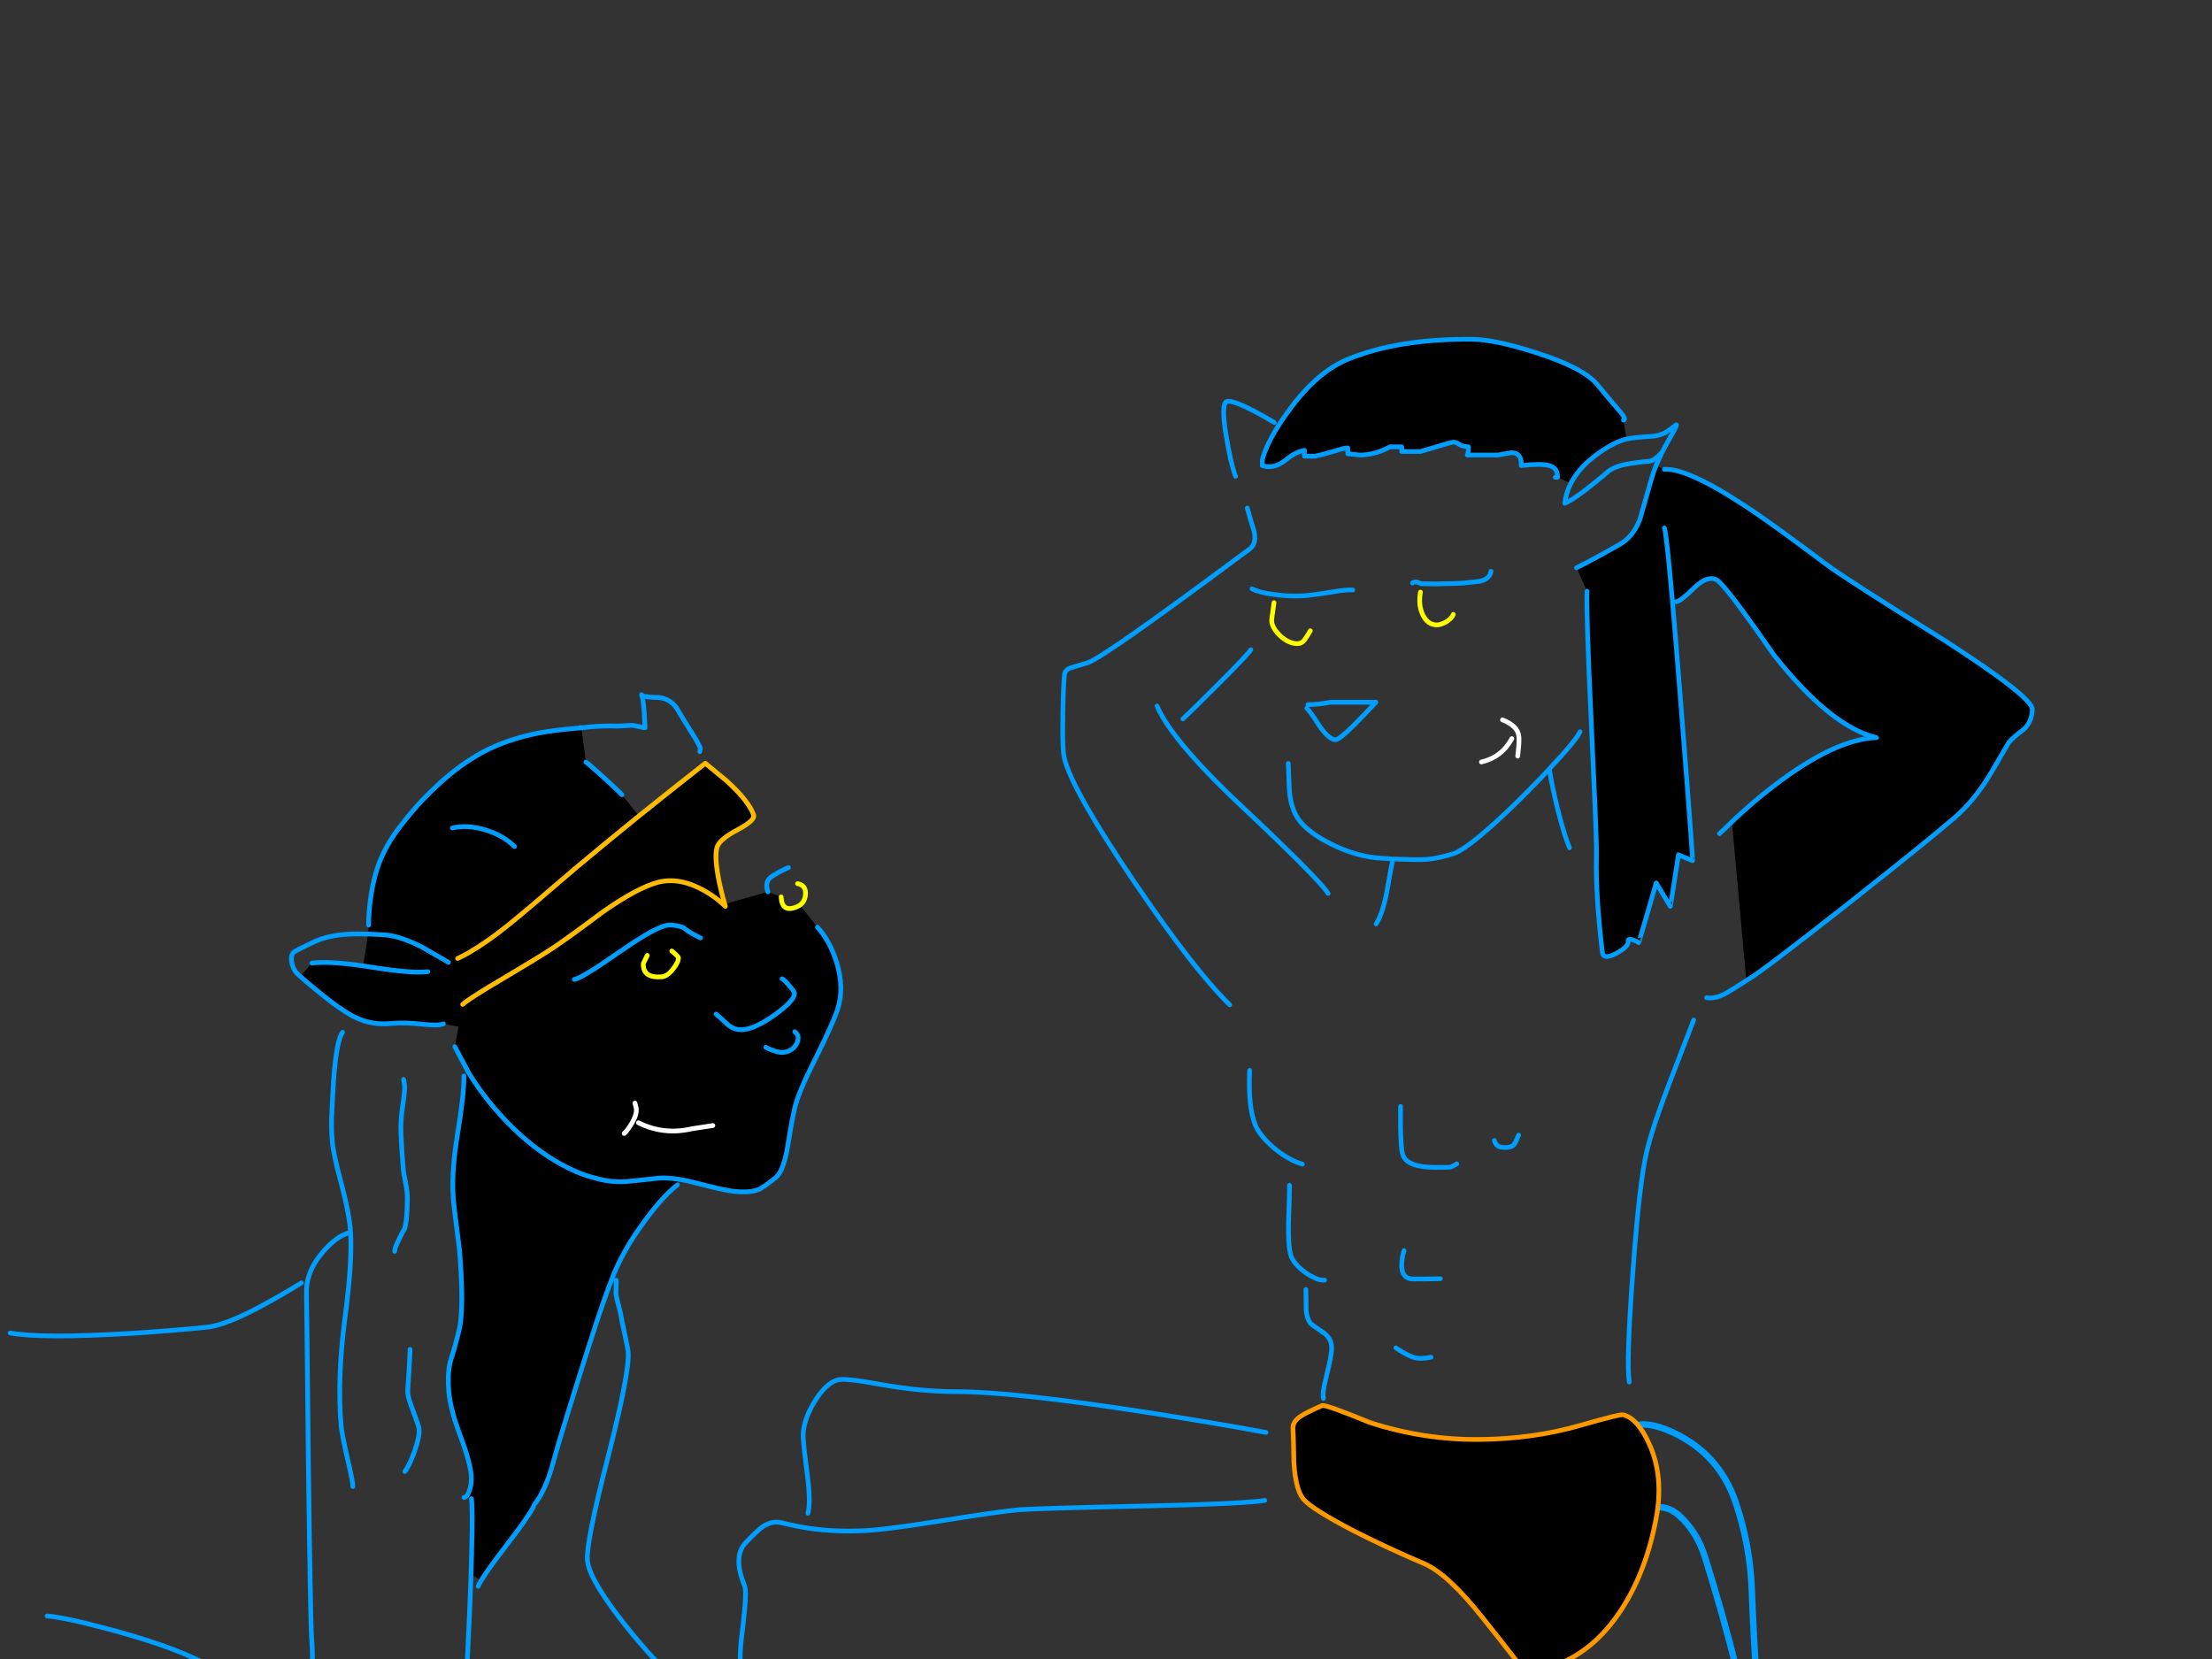 <?xml version="1.0" encoding="utf-8"?>
<svg id="EdithAnim13" image-rendering="inherit" baseProfile="basic" version="1.1" x="0px" y="0px" width="800" height="600" xmlns="http://www.w3.org/2000/svg" xmlns:xlink="http://www.w3.org/1999/xlink">
  <rect width="100%" height="100%" fill="#333333" stroke="none"/>
  <g id="22_Avatarf107r1" overflow="visible">
    <g id="Avatar-Manf0r1">
      <g id="Tailf0r1">
        <path id="Layer3_0_1_STROKES" stroke="#009EFF" stroke-width="2.332" stroke-linejoin="round" stroke-linecap="round" fill="none" d="M635.401,609.538 Q634.222,592.409 633.57,575.269 632.987,558.65 627.586,542.955 621.649,525.859 605.114,518.084 585.02,508.716 582.114,529.671 581.689,532.725 583.685,535.403 588.406,541.841 595.117,545.961 602.131,543.399 607.406,548.236 613.758,554.108 616.554,562.913 623.09,583.693 628.296,604.646 629.767,610.509 628.78,616.458" test="Tail_2.3242325232423263e+312.3242325232423263e+31_2.3242325232423263e+312.3242325232423263e+31_2.3242325232423263e+312.3242325232423263e+31_2.3242325232423263e+312.3242325232423263e+31_2.3242325232423263e+312.3242325232423263e+31_2.3242325232423263e+312.3242325232423263e+31_2.3242325232423263e+312.3242325232423263e+31_2.3242325232423263e+312.3242325232423263e+31_2.3242325232423263e+312.3242325232423263e+31_2.3242325232423263e+312.3242325232423263e+31_2.3242325232423263e+312.3242325232423263e+31_2.3242325232423263e+312.3242325232423263e+31_2.3242325232423263e+312.3242325232423263e+31_2.3242325232423263e+312.3242325232423263e+31_2.3242325232423263e+312.3242325232423263e+31_22"/>
      </g>
      <path fill="#000" stroke="none" d="M596.529,522.381 Q592.376,513.059 587.121,511.703 585.935,511.364 571.527,515.516 554.408,520.432 535,520.601 514.83,520.771 495.507,514.499 479.997,508.143 478.218,508.313 472.116,511.025 470.421,512.211 467.37,514.245 467.624,516.788 467.793,518.652 467.963,528.907 468.556,538.823 471.438,542.213 474.573,545.857 489.744,553.738 502.287,560.095 515.084,565.519 523.474,569.078 536.102,584.927 542.543,592.978 549.831,602.385 551.357,603.572 549.831,605.267 548.645,606.538 548.814,606.538 L560.849,602.809 Q576.189,597.978 586.613,581.791 595.512,567.892 598.986,548.993 601.783,533.992 596.529,522.381 M601.953,169.736 L598.902,168.465 Q598.857,168.572 598.817,168.634 597.898,170.98 597.291,173.126 595.681,178.889 593.139,187.703 593.081,187.857 592.969,187.957 590.647,194.127 585.85,196.856 575.765,202.619 570.171,205.331 L573.985,213.806 Q573.561,219.993 575.511,261.436 575.582,262.965 575.595,264.402 577.177,296.785 577.375,306.607 577.373,306.672 577.375,306.692 577.404,308.964 577.375,309.998 577.036,323.303 579.494,344.321 579.833,347.287 584.494,344.83 589.155,342.287 588.816,340.508 588.647,339.236 590.596,339.914 592.206,340.508 592.63,340.931 592.715,341.016 598.986,319.32 L604.071,327.795 Q604.156,327.88 607.038,309.15 L612.123,311.269 Q612.221,311.369 611.529,302.37 611.567,302.35 611.529,302.285 610.563,288.451 607.8,253.3 606.124,231.821 604.834,217.705 603.237,198.836 602.376,193.127 602.136,191.463 601.953,190.924 602.136,191.463 602.376,193.127 603.237,198.836 604.834,217.705 L606.19,217.62 Q607.885,217.451 612.885,212.45 617.292,208.213 620.598,209.569 623.564,210.84 641.361,236.604 661.871,262.707 678.651,266.775 663.566,267.284 641.192,284.488 634.242,289.827 627.378,296.268 L626.361,297.2 Q627.567,310.082 631.53,354.152 L632.463,354.068 Q636.87,351.61 667.719,327.371 697.466,303.895 707.043,295.59 714.162,289.403 720.009,279.657 722.976,274.657 726.535,268.47 728.23,266.521 731.874,263.809 734.841,261.097 735.01,256.605 735.18,252.198 702.975,231.434 667.295,209.23 660.43,204.06 640.26,188.89 630.852,182.788 619.645,175.44 612.038,172.194 605.717,169.504 601.953,169.736 M541.695,164.567 Q544.238,164.143 546.611,163.719 550.425,163.719 550.17,168.38 557.459,167.533 560.34,168.38 563.391,169.312 563.307,172.618 L568.053,174.821 Q571.385,168.343 579.494,162.956 584.155,159.82 588.138,158.804 588.201,158.79 588.223,158.719 L587.121,151.939 Q588.393,151.854 585.935,148.888 581.443,143.718 577.799,139.226 572.883,133.124 555.764,127.616 540.763,122.785 532.458,122.7 505.846,122.446 487.54,129.904 476.184,134.565 466.014,148.634 464.064,151.3 462.454,153.719 457.91,160.922 456.522,166.346 L456.522,168.38 Q456.691,168.38 457.454,168.634 458.301,168.804 458.895,168.804 461.946,168.804 464.997,166.346 468.471,163.465 471.777,162.872 L471.777,164.99 475.59,164.99 Q478.133,164.482 482.964,163.041 486.693,161.854 487.455,162.024 L487.455,164.143 Q488.303,164.143 491.693,164.567 497.286,164.567 502.71,161.6 L506.948,161.6 506.948,163.295 513.728,163.295 Q524.915,159.905 525.593,159.905 526.695,159.905 527.712,160.668 528.898,161.516 531.102,161.6 531.102,163.719 530.678,164.567 L541.695,164.567Z" test="Avatar Man" stroke-width="1.695"/>
      <path id="Layer2_0_1_STROKES" stroke="#009EFF" stroke-width="1.695" stroke-linejoin="round" stroke-linecap="round" fill="none" d="M563.307,172.618 Q563.391,169.312 560.34,168.38 557.459,167.533 550.17,168.38 550.425,163.719 546.611,163.719 544.238,164.143 541.695,164.567 L530.678,164.567 Q531.102,163.719 531.102,161.6 528.898,161.516 527.712,160.668 526.695,159.905 525.593,159.905 524.915,159.905 513.728,163.295 L506.948,163.295 506.948,161.6 502.71,161.6 Q497.286,164.567 491.693,164.567 488.303,164.143 487.455,164.143 L487.455,162.024 Q486.693,161.854 482.964,163.041 478.133,164.482 475.59,164.99 L471.777,164.99 471.777,162.872 Q468.471,163.465 464.997,166.346 461.946,168.804 458.895,168.804 458.301,168.804 457.454,168.634 456.691,168.38 456.522,168.38 L456.522,166.346 Q457.91,160.922 462.496,153.761 464.064,151.3 466.014,148.634 476.184,134.565 487.54,129.904 505.846,122.446 532.458,122.7 540.763,122.785 555.764,127.616 572.883,133.124 577.799,139.226 581.443,143.718 585.935,148.888 588.393,151.854 587.121,151.939 M588.265,158.761 Q588.328,158.768 588.393,158.761 590.955,158.195 596.444,157.871 600.427,157.702 602.885,156.091 604.241,155.244 606.19,153.634 606.953,153.21 603.817,158.634 602.376,161.092 601.19,163.465 600.464,164.89 599.876,166.261 599.735,166.545 599.622,166.812 599.374,167.341 599.156,167.872 599.024,168.17 598.902,168.465 M601.953,169.736 Q605.717,169.504 612.08,172.236 619.645,175.44 630.852,182.788 640.26,188.89 660.43,204.06 667.295,209.23 702.975,231.434 735.18,252.198 735.01,256.605 734.841,261.097 731.874,263.809 728.23,266.521 726.535,268.47 722.976,274.657 720.009,279.657 714.162,289.403 707.043,295.59 697.466,303.895 667.719,327.371 636.87,351.61 632.463,354.068 632.023,354.354 631.615,354.618 626.683,357.819 624.496,359.068 620.598,361.356 617.208,360.847 M601.19,163.465 Q599.869,164.912 598.774,165.753 597.668,166.56 596.783,166.77 593.562,167.024 589.664,167.617 584.664,168.38 581.952,170.245 578.307,173.38 574.833,176.092 570.51,179.483 567.798,181.093 L565.934,182.025 Q566.342,178.286 568.095,174.864 M562.459,172.618 L563.307,172.618 M568.095,174.864 Q571.385,168.343 579.494,162.956 584.155,159.82 588.138,158.804 588.201,158.79 588.265,158.761 M598.902,168.465 Q598.857,168.572 598.817,168.677 597.898,170.98 597.291,173.126 595.681,178.889 593.139,187.703 593.081,187.857 593.011,188 590.647,194.127 585.85,196.856 575.765,202.619 570.171,205.331 M573.985,213.806 Q573.561,219.993 575.511,261.436 575.582,262.965 575.638,264.444 577.177,296.785 577.375,306.607 577.373,306.672 577.375,306.735 577.404,308.964 577.375,309.998 577.036,323.303 579.494,344.321 579.833,347.287 584.494,344.83 589.155,342.287 588.816,340.508 588.647,339.236 590.596,339.914 592.206,340.508 592.63,340.931 592.715,341.016 598.986,319.32 L604.071,327.795 Q604.156,327.88 607.038,309.15 L612.123,311.269 Q612.221,311.369 611.572,302.412 611.567,302.35 611.572,302.285 610.563,288.451 607.8,253.3 606.124,231.821 604.876,217.705 603.237,198.836 602.376,193.127 602.136,191.463 601.953,190.924 M626.361,297.243 L627.378,296.268 Q634.242,289.827 641.192,284.488 663.566,267.284 678.651,266.775 661.871,262.707 641.361,236.604 623.564,210.84 620.598,209.569 617.292,208.213 612.885,212.45 607.885,217.451 606.19,217.62 M510.846,210.84 Q511.834,210 513.897,211.094 516.25,211.179 519,211.179 526.61,211.094 529.491,210.84 534.831,210.331 535.509,210.162 538.899,209.23 539.238,206.603 M560.425,278.64 Q561.273,284.149 563.222,292.115 565.595,301.692 567.629,306.607 M465.929,276.097 Q465.929,276.182 466.268,284.827 466.522,291.013 468.895,295.166 469.658,296.499 470.802,297.794 474.273,301.67 481.269,305.167 490.93,310.082 500.253,310.421 L503.685,310.676 503.812,310.676 Q512.796,311.015 515.508,310.845 520.169,310.506 525.678,308.726 529.746,307.455 540.678,297.624 548.448,290.566 556.696,281.945 556.803,281.842 556.908,281.733 556.972,281.672 557.035,281.606 557.121,281.525 557.205,281.437 558.506,280.055 559.832,278.64 559.918,278.548 560.001,278.471 560.035,278.421 560.086,278.386 560.1,278.337 560.128,278.301 570.107,267.661 571.443,264.656 M503.643,311.269 Q502.88,314.913 501.439,323.219 499.998,330.422 497.71,334.151 M621.869,301.523 L626.361,297.243 M612.546,368.899 Q612.462,369.068 603.902,391.358 597.8,407.206 595.596,416.359 592.884,427.461 590.511,460.514 588.138,492.719 589.24,499.838 M540.424,412.46 Q540.933,414.325 542.628,414.833 543.136,415.003 544.492,415.003 546.696,415.003 547.543,413.986 547.882,413.647 549.238,410.511 M506.524,400.172 Q506.355,415.596 507.456,417.969 509.236,422.207 519.237,422.207 524.067,422.207 524.491,422.122 525,422.037 526.864,420.935 M507.795,452.293 Q506.948,454.835 506.948,457.632 506.948,462.293 510.677,462.548 513.135,462.632 520.932,462.463 M504.829,487.464 Q509.151,490.43 511.948,491.108 513.982,491.532 517.542,490.854 M548.136,607.046 Q541.78,610.013 524.745,613.233 507.541,616.454 489.235,618.064 473.387,619.505 436.097,618.742 407.96,618.233 391.773,617.216 379.314,616.454 354.059,613.826 347.787,613.148 343.126,614.165 339.821,614.928 338.804,614.25 M460.844,152.786 Q457.623,150.837 453.81,148.803 446.182,144.82 443.894,145.159 441.436,145.498 443.47,157.617 445.165,167.956 446.86,172.279 M451.098,183.72 Q451.776,186.517 453.555,192.11 454.572,196.602 451.945,198.551 448.709,200.963 445.631,203.212 L445.589,203.255 Q399.347,237.59 393.468,239.655 388.298,241.181 387.027,241.604 385.247,242.282 384.993,243.892 384.569,247.198 384.399,258.554 384.145,271.606 384.993,274.403 387.874,285.929 410.079,318.727 431.859,350.847 444.741,363.39 M452.793,212.959 Q455.42,214.315 460.674,214.993 460.888,215.025 461.098,215.035 466.058,215.745 471.014,215.501 474.15,215.332 481.438,214.145 487.371,213.128 489.235,213.383 M452.369,234.994 Q451.352,236.689 440.419,247.622 430.503,257.537 427.791,259.995 M473.048,254.825 Q476.862,254.825 481.099,253.978 L497.625,253.978 Q492.54,259.402 489.659,262.283 484.32,267.538 483.048,267.538 480.76,267.538 477.37,262.792 473.895,257.368 472.624,256.097 M418.469,255.334 Q419.923,258.847 423.045,263.3 423.079,263.349 423.13,263.385 430.9,274.528 448.979,291.522 457.377,299.409 463.556,305.421 477.853,319.289 480.336,323.134 M451.945,387.12 Q451.352,400.595 454.064,407.036 455.759,410.935 460.929,415.342 466.268,419.664 471.014,421.02 M466.353,428.648 Q466.437,431.275 466.014,442.123 465.844,452.293 467.2,454.92 468.81,458.056 472.794,460.683 476.692,463.226 479.065,462.971 M472.285,466.361 Q472.37,469.158 472.37,473.48 472.539,476.701 473.98,478.65 474.15,478.904 478.726,482.04 481.777,484.159 481.608,487.972 481.438,490.854 479.658,497.973 478.133,503.906 478.641,505.77 M457.878,518.059 Q438.046,514.415 414.062,510.686 366.178,503.312 346.092,503.312 332.702,503.312 317.447,500.516 305.412,498.312 302.87,499.075 298.463,500.431 294.31,507.38 290.157,514.415 290.496,520.178 290.751,524.076 292.107,534.416 293.208,543.653 292.191,547.298 M457.454,542.636 Q449.657,543.908 413.723,544.67 374.738,545.518 368.466,546.026 361.517,546.62 339.397,550.179 319.311,553.4 311.26,553.654 301.683,553.993 293.208,552.806 288.801,552.213 282.445,550.688 279.14,549.925 275.75,552.213 273.97,553.484 269.733,557.891 264.902,562.892 269.309,573.57 270.156,575.689 268.716,587.808 267.105,600.012 268.038,602.385 L271.004,609.589 Q274.309,618.657 275.665,628.234 M335.414,602.385 Q336.6,606.199 338.804,617.132 341.177,628.827 340.923,631.2" test="Avatar Man"/>
      <path id="Layer2_0_2_STROKES" stroke="#FF0" stroke-width="1.695" stroke-linejoin="round" stroke-linecap="round" fill="none" d="M513.728,214.145 Q512.88,218.891 514.575,222.366 516.355,226.01 519.66,226.01 521.016,226.01 522.881,224.993 525,223.807 525.593,222.197 M460.759,217.959 Q459.912,223.891 459.912,224.315 459.912,226.039 461.183,227.875 461.859,228.834 462.878,229.824 466.014,232.79 469.234,232.79 470.929,232.79 472.031,231.095 472.709,230.163 473.895,228.129" test="Avatar Man"/>
      <path id="Layer2_0_3_STROKES" stroke="#FFF" stroke-width="1.695" stroke-linejoin="round" stroke-linecap="round" fill="none" d="M543.39,260.334 Q549.069,262.622 549.323,266.436 549.34,266.677 549.365,266.944 549.36,267.009 549.365,267.072 L549.365,267.199 Q549.397,269.404 548.899,273.47 M535.763,275.589 Q541.348,274.257 544.746,270.165 545.885,268.795 546.78,267.114" test="Avatar Man"/>
      <path id="Layer2_0_4_STROKES" stroke="#F90" stroke-width="1.695" stroke-linejoin="round" stroke-linecap="round" fill="none" d="M478.218,508.313 Q479.997,508.143 495.507,514.499 514.83,520.771 535,520.601 554.408,520.432 571.527,515.516 585.935,511.364 587.121,511.703 592.376,513.059 596.529,522.381 601.783,533.992 598.986,548.993 595.512,567.892 586.613,581.791 576.189,597.978 560.849,602.809 L548.814,606.538 Q548.645,606.538 549.831,605.267 551.357,603.572 549.831,602.385 542.543,592.978 536.102,584.927 523.474,569.078 515.084,565.519 502.287,560.095 489.744,553.738 474.573,545.857 471.438,542.213 468.556,538.823 467.963,528.907 467.793,518.652 467.624,516.788 467.37,514.245 470.421,512.211 472.116,511.025 478.218,508.313Z" test="Avatar Man"/>
    </g>
    <g id="Avatar-Lady">
      <path fill="#000" stroke="none" d="M245.249,426.433 Q241.501,425.896 238.342,426.066 230.085,427.016 226.586,427.309 220.867,427.788 214.692,425.898 211.015,425.089 205.729,422.524 195.242,417.386 185.7,408.129 176.278,398.99 169.489,388 L167.782,389.174 Q167.891,395.611 165.38,410.777 163.522,422.305 163.796,430.85 163.843,432.441 163.968,433.93 164.225,437.002 166.152,451.796 167.94,473.133 166.03,481.115 164.759,486.464 162.855,492.468 161.769,496.942 162.284,503.088 162.57,506.51 163.695,510.705 L163.703,510.79 Q164.739,514.671 166.473,519.239 170.019,528.74 170.427,533.605 170.641,536.165 169.91,538.719 169.509,540.085 168.965,540.775 L170.53,542.019 Q170.731,543.962 170.753,547.759 170.759,547.949 170.782,548.101 170.817,553.346 170.567,561.956 L170.574,562.042 Q170.481,565.486 170.336,569.453 L174.035,571.55 Q176.387,567.695 182.423,559.846 190.876,548.91 192.873,545.047 L193.228,544.157 Q196.583,540.095 199.24,531.793 202.279,520.881 204.453,513.994 204.926,512.464 205.319,511 205.532,510.478 205.66,509.94 205.744,509.826 205.724,509.676 205.798,509.612 205.795,509.499 L205.795,509.499 Q210.098,495.776 212.863,487.161 218.574,469.149 221.927,460.961 223.469,457.143 225.658,453.171 226.529,451.565 227.449,449.927 L227.676,449.564 227.755,449.472 Q230.138,445.664 233.036,441.723 239.746,432.566 244.994,428.517 L245.249,426.433 M211.903,275.635 L210.261,263.224 209.835,263.26 Q200.275,264.061 194.692,265.13 183.448,267.362 174.723,271.96 166.339,276.53 158.76,283.525 155.888,286.143 153.114,288.983 153.116,289.024 153.036,289.076 152.843,289.309 152.56,289.545 148.465,293.993 144.669,298.973 138.157,307.426 135.8,316.219 133.435,324.926 133.297,334.563 L133.135,337.757 Q135.864,337.895 139.181,338.11 144.629,338.513 152.434,342.415 152.837,342.637 158.033,345.641 158.082,345.654 158.118,345.634 159.881,346.709 162.188,348.044 159.881,346.709 158.118,345.634 158.082,345.654 158.033,345.641 152.837,342.637 152.434,342.415 144.629,338.513 139.181,338.11 135.864,337.895 133.135,337.757 L131.354,349.337 Q133.125,349.579 135.011,349.891 149.294,352.132 154.735,351.418 149.294,352.132 135.011,349.891 133.125,349.579 131.354,349.337 131.18,349.306 131.006,349.281 119.159,347.559 112.79,348.314 L108.553,353.139 Q110.87,355.189 116.038,359.387 122.914,364.931 127.187,367.306 128.016,367.716 128.709,368.038 134.614,370.809 141.264,370.166 146.122,369.674 153.15,370.46 158.698,371.027 160.355,370.286 L165.854,371.287 164.484,378.535 169.382,387.751 Q169.467,387.892 169.489,388 176.278,398.99 185.7,408.129 195.242,417.386 205.729,422.524 211.015,425.089 214.692,425.898 220.867,427.788 226.586,427.309 230.085,427.016 238.342,426.066 241.501,425.896 245.249,426.433 L245.334,426.426 Q248.265,426.912 251.552,427.796 261.567,430.395 264.519,430.749 270.864,431.593 274.441,430.176 276.098,429.435 280.45,425.976 283.109,423.863 284.607,416.088 286.188,406.243 287.374,400.901 288.702,395.203 294.522,383.628 295.289,382.096 295.993,380.668 300.765,370.964 302.516,366.198 302.708,365.684 302.864,365.224 305.542,357.178 302.415,347.556 299.987,340.11 295.632,335.318 L289.291,327.34 Q288.769,327.741 288.061,328.045 282.734,330.124 282.511,324.384 L277.716,322.551 262.098,326.953 Q262.213,327.38 262.341,327.793 262.097,327.547 261.786,327.323 259.051,324.637 254.913,322.227 245.799,317.06 237.976,319.09 230.409,321.099 217.908,329.882 205.95,338.856 199.911,342.821 199.103,343.426 198.368,343.895 194.294,346.557 179.638,355.263 178.167,356.142 176.851,356.871 173.039,359.247 170.643,360.743 168.118,362.493 167.33,363.256 168.118,362.493 170.643,360.743 173.039,359.247 176.851,356.871 178.167,356.142 179.638,355.263 194.294,346.557 198.368,343.895 199.103,343.426 199.911,342.821 205.95,338.856 217.908,329.882 230.409,321.099 237.976,319.09 245.799,317.06 254.913,322.227 259.051,324.637 261.786,327.323 L262.098,326.953 Q262.036,326.746 261.977,326.534 260.998,323.195 260.168,319.294 258.293,310.254 259.273,306.562 260.054,303.575 266.973,299.987 273.138,296.634 272.554,294.792 270.938,289.857 262.84,282.456 L255.084,276.058 Q242.528,285.892 231.066,295.088 219.076,304.818 208.313,313.84 190.197,329.453 183.591,334.734 175.851,340.933 169.541,344.505 167.445,345.738 165.509,346.648 167.445,345.738 169.541,344.505 175.851,340.933 183.591,334.734 190.197,329.453 208.313,313.84 219.076,304.818 231.066,295.088 L224.924,287.437 Q224.07,286.477 218.947,281.749 213.361,276.631 211.903,275.635 M247.813,335.972 Q246.511,334.791 242.449,334.53 239.371,334.332 230.523,339.912 227.686,341.742 224.259,344.133 210.13,353.998 207.74,354.198 210.13,353.998 224.259,344.133 227.686,341.742 230.523,339.912 239.371,334.332 242.449,334.53 246.511,334.791 247.813,335.972 249.115,337.152 253.327,339.205 249.115,337.152 247.813,335.972 M243.516,350.341 Q245.457,347.858 245.328,346.322 245.292,345.895 242.98,343.94 245.292,345.895 245.328,346.322 245.457,347.858 243.516,350.341 241.426,353.095 239.292,353.274 233.062,353.795 232.69,349.357 232.633,348.674 232.697,348.411 232.91,347.878 234.089,345.544 232.91,347.878 232.697,348.411 232.633,348.674 232.69,349.357 233.062,353.795 239.292,353.274 241.426,353.095 243.516,350.341 M229.101,405.009 Q228.77,405.862 228.213,406.717 226.699,409.164 225.732,409.933 226.699,409.164 228.213,406.717 228.77,405.862 229.101,405.009 230.291,402.797 230.138,400.969 L229.625,398.949 230.138,400.969 Q230.291,402.797 229.101,405.009 M268.826,372.373 Q270.987,372.192 273.768,370.841 276.78,369.487 280.481,366.841 285.762,362.985 286.922,360.629 287.372,359.841 287.32,359.22 287.263,358.537 285.363,356.376 283.548,354.207 282.844,354.008 283.548,354.207 285.363,356.376 287.263,358.537 287.32,359.22 287.372,359.841 286.922,360.629 285.762,362.985 280.481,366.841 276.78,369.487 273.768,370.841 270.987,372.192 268.826,372.373 265.497,372.651 263.078,370.448 259.257,366.9 258.986,366.751 259.257,366.9 263.078,370.448 265.497,372.651 268.826,372.373 M288.629,374.839 Q288.571,374.156 287.454,373.133 288.571,374.156 288.629,374.839 288.722,375.949 288.373,376.923 288.025,377.898 287.236,378.738 285.573,380.424 283.097,380.631 282.159,380.71 280.131,380.106 278.189,379.496 276.923,378.742 278.189,379.496 280.131,380.106 282.159,380.71 283.097,380.631 285.573,380.424 287.236,378.738 288.025,377.898 288.373,376.923 288.722,375.949 288.629,374.839 M250.256,408.222 Q253.99,407.651 257.809,407.073 253.99,407.651 250.256,408.222 240.057,410.623 230.908,406.061 240.057,410.623 250.256,408.222 M186.097,306.16 Q181.792,301.966 175.361,300.098 169.015,298.223 163.617,299.449 169.015,298.223 175.361,300.098 181.792,301.966 186.097,306.16Z" test="Avatar Lady" stroke-width="1.713"/>
      <path id="Layer1_0_1_STROKES" stroke="#009EFF" stroke-width="1.713" stroke-linejoin="round" stroke-linecap="round" fill="none" d="M277.716,322.551 Q276.356,318.625 279.385,316.824 282.322,314.945 285.145,313.763 M253.098,271.841 Q253.29,271.051 253.254,270.624 253.183,269.771 249.908,264.544 246.044,258.422 245.431,257.27 243.182,252.989 238.565,252.258 233.835,252.225 232.149,251.593 232.598,252.844 232.948,257.026 L233.292,263.186 Q233.044,263.293 231.109,262.767 229.003,262.256 228.064,262.335 224.736,262.614 222.929,262.593 218.618,262.438 213.839,262.839 L210.261,263.224 M211.903,275.635 Q213.361,276.631 218.947,281.749 224.07,286.477 224.924,287.437 M232.149,251.593 Q232.139,251.508 232.057,251.514 L232.035,251.258 Q232.133,251.42 232.149,251.593Z M209.835,263.26 Q209.82,263.089 209.906,263.082 210.083,263.234 210.261,263.224 L209.835,263.26 Q200.275,264.061 194.692,265.13 183.448,267.362 174.723,271.96 166.339,276.53 158.76,283.525 155.888,286.143 153.157,288.98 153.116,289.024 153.079,289.072 152.843,289.309 152.603,289.542 148.465,293.993 144.669,298.973 138.157,307.426 135.8,316.219 133.435,324.926 133.297,334.563 M133.138,337.8 Q135.864,337.895 139.181,338.11 144.629,338.513 152.434,342.415 152.837,342.637 158.033,345.641 158.082,345.654 158.122,345.677 159.881,346.709 162.188,348.044 M253.327,339.205 Q249.115,337.152 247.813,335.972 246.511,334.791 242.449,334.53 239.371,334.332 230.527,339.955 227.686,341.742 224.259,344.133 210.13,353.998 207.74,354.198 M258.986,366.751 Q259.257,366.9 263.078,370.448 265.497,372.651 268.826,372.373 270.987,372.192 273.815,370.88 276.78,369.487 280.481,366.841 285.762,362.985 286.965,360.625 287.372,359.841 287.32,359.22 287.263,358.537 285.363,356.376 283.548,354.207 282.844,354.008 M295.632,335.318 Q299.987,340.11 302.415,347.556 305.542,357.178 302.864,365.224 302.708,365.684 302.516,366.198 300.765,370.964 295.993,380.668 295.289,382.096 294.522,383.628 288.702,395.203 287.374,400.901 286.188,406.243 284.607,416.088 283.109,423.863 280.45,425.976 276.098,429.435 274.441,430.176 270.864,431.593 264.519,430.749 261.567,430.395 251.552,427.796 248.265,426.912 245.338,426.468 L245.253,426.475 M244.994,428.517 Q239.746,432.566 233.036,441.723 230.138,445.664 227.797,449.468 L227.719,449.56 227.492,449.923 Q226.529,451.565 225.658,453.171 223.469,457.143 221.927,460.961 218.574,469.149 212.863,487.161 210.098,495.776 205.838,509.495 L205.799,509.541 Q205.798,509.612 205.767,509.673 205.744,509.826 205.707,509.979 205.532,510.478 205.362,510.996 204.926,512.464 204.453,513.994 202.279,520.881 199.24,531.793 196.583,540.095 193.228,544.157 M192.873,545.047 Q190.876,548.91 182.423,559.846 176.387,567.695 174.039,571.593 173.297,572.856 172.927,573.706 M276.923,378.742 Q278.189,379.496 280.131,380.106 282.159,380.71 283.097,380.631 285.573,380.424 287.236,378.738 288.025,377.898 288.373,376.923 288.722,375.949 288.629,374.839 288.571,374.156 287.454,373.133 M245.253,426.475 Q241.501,425.896 238.342,426.066 230.085,427.016 226.586,427.309 220.867,427.788 214.692,425.898 211.015,425.089 205.729,422.524 195.242,417.386 185.7,408.129 176.278,398.99 169.535,388.039 M167.782,389.174 Q167.891,395.611 165.38,410.777 163.522,422.305 163.796,430.85 163.843,432.441 163.968,433.93 164.225,437.002 166.152,451.796 167.94,473.133 166.03,481.115 164.759,486.464 162.855,492.468 161.769,496.942 162.284,503.088 162.57,506.51 163.699,510.747 L163.703,510.79 Q164.739,514.671 166.473,519.239 170.019,528.74 170.427,533.605 170.641,536.165 169.91,538.719 169.509,540.085 168.968,540.818 M170.53,542.019 Q170.731,543.962 170.757,547.802 170.759,547.949 170.782,548.101 170.817,553.346 170.571,561 L170.574,562.042 Q170.481,565.486 170.336,569.453 M222.874,463.031 L222.77,467.938 Q222.841,468.792 223.724,472.156 224.608,475.52 224.679,476.373 224.751,477.227 225.977,482.625 227.117,488.03 227.189,488.884 227.789,496.053 219.893,526.968 211.912,557.891 212.448,564.292 212.97,570.523 223.596,584.502 231.901,595.409 242.148,605.896 249.57,613.44 268.321,649.514 268.414,650.624 269.118,650.823 269.73,650.943 269.765,650.339 M184.463,604.712 Q186.697,605.728 198.7,615.638 211.551,626.423 211.758,628.898 212.015,631.97 234.313,645.745 256.61,659.52 256.896,662.934 256.982,663.958 257.316,663.844 257.651,663.73 257.665,663.901 L258.298,663.246 M186.097,306.16 Q181.792,301.966 175.361,300.098 169.015,298.223 163.617,299.449 M133.138,337.8 Q133.054,337.817 132.967,337.814 132.88,337.811 132.797,337.828 128.654,337.668 125.922,337.846 118.568,338.29 113.441,340.696 107.076,343.722 106.351,344.298 105.142,345.259 105.428,347.642 105.813,350.188 107.243,351.873 107.637,352.284 108.364,352.939 108.456,353.014 108.549,353.096 L108.595,353.135 M112.79,348.314 Q119.159,347.559 131.006,349.281 131.18,349.306 131.354,349.337 M108.595,353.135 Q110.87,355.189 116.038,359.387 122.914,364.931 127.23,367.303 128.016,367.716 128.709,368.038 134.614,370.809 141.264,370.166 146.122,369.674 153.15,370.46 158.698,371.027 160.355,370.286 M164.484,378.535 L169.382,387.751 Q169.467,387.892 169.535,388.039 M123.911,373.339 Q121.359,376.733 120.392,394.949 119.969,403.236 119.877,405.22 119.829,408.748 120.158,412.674 120.558,417.454 123.415,427.958 126.187,438.47 126.687,444.444 126.739,445.066 126.794,445.724 126.964,448.571 126.897,452.076 126.799,457.822 126.074,465.338 125.567,470.608 124.752,476.751 121.91,498.219 123.368,515.63 123.604,518.447 125.649,527.472 127.652,535.985 127.617,537.621 M131.354,349.337 Q133.125,349.579 135.011,349.891 149.294,352.132 154.735,351.418 M145.968,390.4 L146.317,392.52 Q146.482,394.483 145.645,399.882 144.815,405.366 145.016,409.818 145.175,414.79 145.875,423.154 145.954,424.093 146.546,427.052 147.144,430.096 147.237,431.206 147.242,431.267 147.248,431.334 147.425,433.629 147.198,437.913 147.022,442 146.361,444.343 145.672,445.346 144.428,447.943 143.543,449.693 143.124,450.846 142.705,451.998 142.751,452.553 M148.301,488.015 Q148.358,488.697 147.92,495.782 147.397,502.874 147.482,503.898 147.64,505.776 149.612,510.853 150.564,513.415 151.068,514.9 151.535,516.368 151.571,516.791 151.814,519.693 149.789,525.278 147.97,530.243 146.414,532.179 M126.794,445.724 Q121.98,446.729 116.811,452.749 112.017,458.273 111.062,464.146 110.788,465.859 110.836,467.603 110.952,473.094 111.546,530.458 112.289,586.521 112.704,592.502 113.04,596.514 113.022,603.477 113.028,604.499 113.055,605.408 L113.062,605.494 Q113.219,608.411 113.75,610.12 114.22,611.628 153.831,660.739 193.144,709.358 193.515,712.765 M108.985,463.976 Q101.142,468.845 93.241,473.031 81.963,478.961 75.512,479.931 62.048,481.317 46.315,482.291 14.928,484.147 3.667,482.082 M168.968,540.818 Q168.467,541.504 167.827,541.558 M170.336,569.453 L170.339,569.496 Q170.29,571.468 170.21,573.589 169.78,584.919 169.033,600.074 168.9,603.609 179.441,619.658 192.43,639.284 195.342,645.314 215.219,686.623 217.24,705.621 M17.055,584.443 Q23.806,584.995 40.779,589.589 59.253,594.66 69.447,599.392 83.306,605.795 86.912,606.782 94.396,608.905 103.784,607.087 107.589,606.339 110.782,605.47" test="Avatar Lady"/>
      <path id="Layer1_0_2_STROKES" stroke="#FFBC00" stroke-width="1.713" stroke-linejoin="round" stroke-linecap="round" fill="none" d="M231.108,295.084 Q242.528,285.892 255.084,276.058 L262.84,282.456 Q270.938,289.857 272.554,294.792 273.138,296.634 266.973,299.987 260.054,303.575 259.273,306.562 258.293,310.254 260.168,319.294 260.998,323.195 261.977,326.534 262.036,326.746 262.098,326.953 M165.509,346.648 Q167.445,345.738 169.544,344.548 175.851,340.933 183.591,334.734 190.197,329.453 208.313,313.84 219.076,304.818 231.108,295.084 M261.828,327.32 Q262.097,327.547 262.341,327.793 262.213,327.38 262.098,326.953 M261.828,327.32 Q259.051,324.637 254.913,322.227 245.799,317.06 237.976,319.09 230.409,321.099 217.908,329.882 205.95,338.856 199.958,342.86 199.103,343.426 198.368,343.895 194.294,346.557 179.638,355.263 178.167,356.142 176.854,356.914 173.039,359.247 170.689,360.783 168.118,362.493 167.33,363.256" test="Avatar Lady"/>
      <path id="Layer1_0_3_STROKES" stroke="#FF0" stroke-width="1.713" stroke-linejoin="round" stroke-linecap="round" fill="none" d="M282.511,324.384 Q282.734,330.124 288.061,328.045 288.769,327.741 289.333,327.336 291.304,325.865 291.337,323.043 291.35,320.12 288.469,319.587 M234.089,345.544 Q232.91,347.878 232.697,348.411 232.633,348.674 232.69,349.357 233.062,353.795 239.292,353.274 241.426,353.095 243.516,350.341 245.457,347.858 245.328,346.322 245.292,345.895 242.98,343.94" test="Avatar Lady"/>
      <path id="Layer1_0_4_STROKES" stroke="#FFF" stroke-width="1.713" stroke-linejoin="round" stroke-linecap="round" fill="none" d="M229.625,398.949 L230.138,400.969 Q230.291,402.797 229.147,405.048 228.77,405.862 228.213,406.717 226.699,409.164 225.732,409.933 M230.908,406.061 Q240.057,410.623 250.256,408.222 253.99,407.651 257.809,407.073" test="Avatar Lady"/>
    </g>
  </g>
</svg>